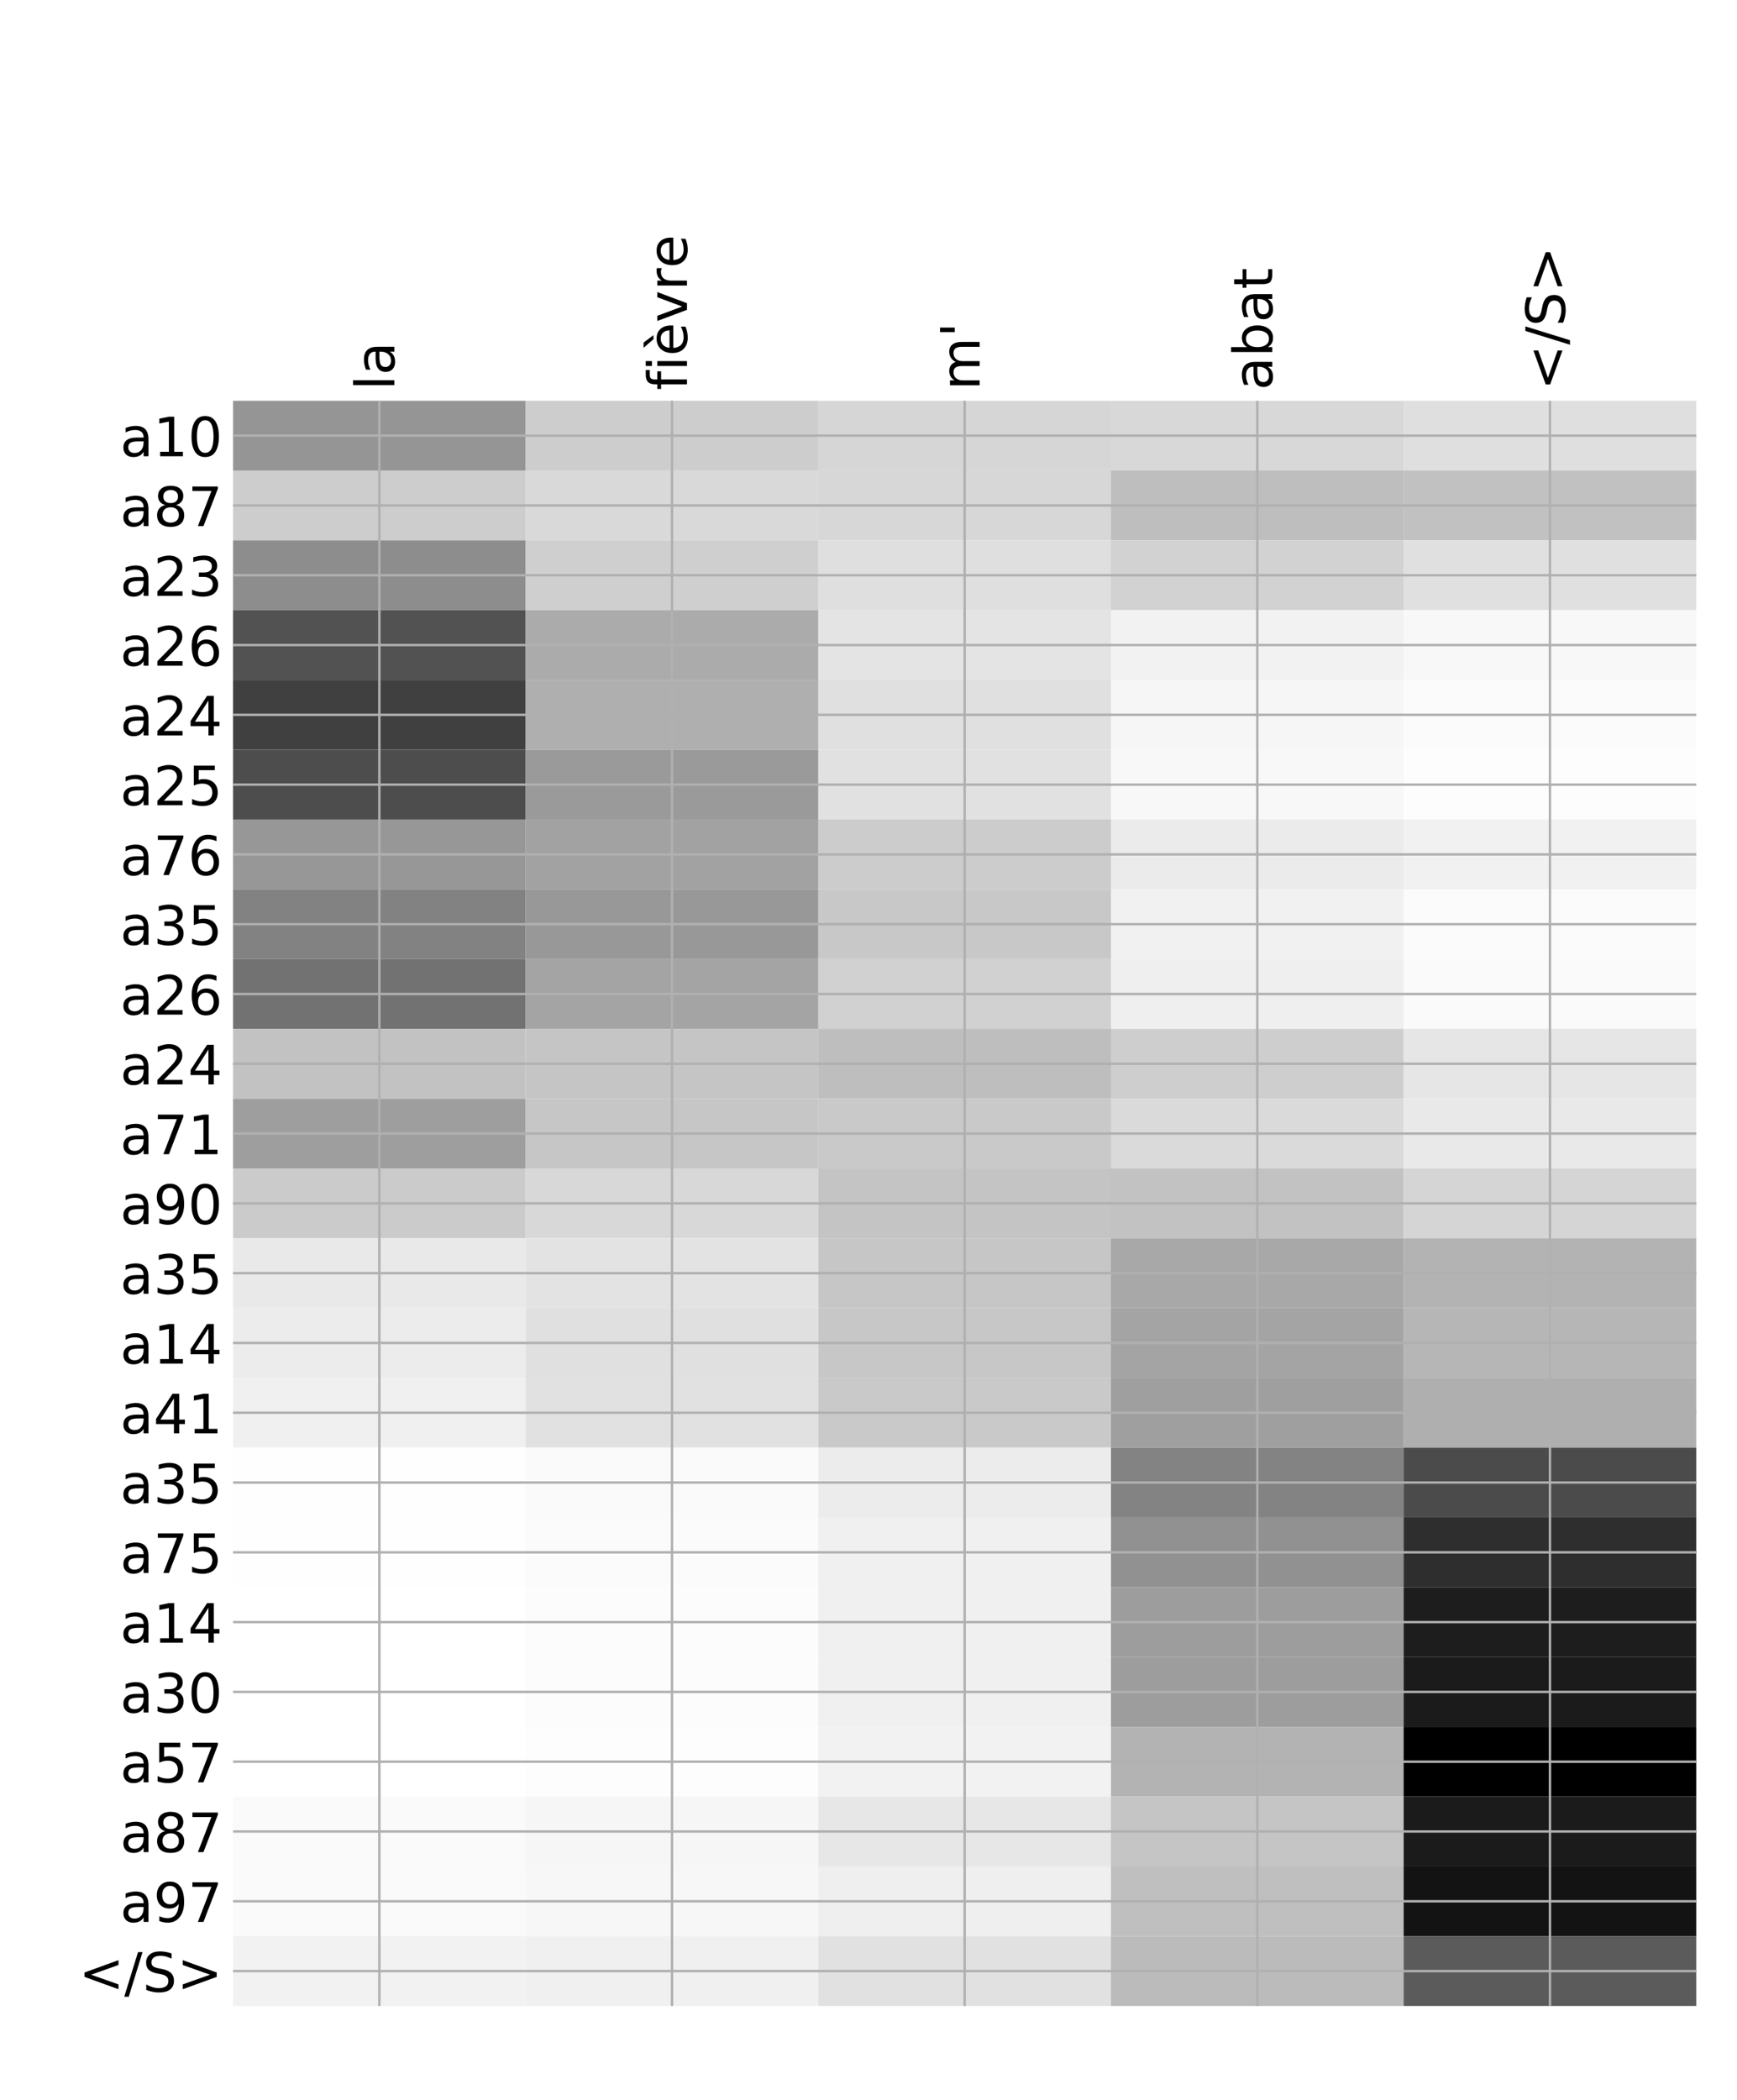 <?xml version="1.0" encoding="utf-8" standalone="no"?>
<!DOCTYPE svg PUBLIC "-//W3C//DTD SVG 1.1//EN"
  "http://www.w3.org/Graphics/SVG/1.1/DTD/svg11.dtd">
<!-- Created with matplotlib (http://matplotlib.org/) -->
<svg height="696pt" version="1.1" viewBox="0 0 576 696" width="576pt" xmlns="http://www.w3.org/2000/svg" xmlns:xlink="http://www.w3.org/1999/xlink">
 <defs>
  <style type="text/css">
*{stroke-linecap:butt;stroke-linejoin:round;}
  </style>
 </defs>
 <g id="figure_1">
  <g id="patch_1">
   <path d="M 0 696 
L 576 696 
L 576 0 
L 0 0 
z
" style="fill:#ffffff;"/>
  </g>
  <g id="axes_1">
   <g id="PolyCollection_1">
    <path clip-path="url(#p47babdfb8f)" d="M 77.275 132.836 
L 77.275 155.968 
L 174.32 155.968 
L 174.32 132.836 
L 77.275 132.836 
z
" style="fill:#959595;"/>
    <path clip-path="url(#p47babdfb8f)" d="M 174.32 132.836 
L 174.32 155.968 
L 271.365 155.968 
L 271.365 132.836 
L 174.32 132.836 
z
" style="fill:#cdcdcd;"/>
    <path clip-path="url(#p47babdfb8f)" d="M 271.365 132.836 
L 271.365 155.968 
L 368.41 155.968 
L 368.41 132.836 
L 271.365 132.836 
z
" style="fill:#d6d6d6;"/>
    <path clip-path="url(#p47babdfb8f)" d="M 368.41 132.836 
L 368.41 155.968 
L 465.455 155.968 
L 465.455 132.836 
L 368.41 132.836 
z
" style="fill:#d8d8d8;"/>
    <path clip-path="url(#p47babdfb8f)" d="M 465.455 132.836 
L 465.455 155.968 
L 562.5 155.968 
L 562.5 132.836 
L 465.455 132.836 
z
" style="fill:#dfdfdf;"/>
    <path clip-path="url(#p47babdfb8f)" d="M 77.275 155.968 
L 77.275 179.1 
L 174.32 179.1 
L 174.32 155.968 
L 77.275 155.968 
z
" style="fill:#cdcdcd;"/>
    <path clip-path="url(#p47babdfb8f)" d="M 174.32 155.968 
L 174.32 179.1 
L 271.365 179.1 
L 271.365 155.968 
L 174.32 155.968 
z
" style="fill:#d9d9d9;"/>
    <path clip-path="url(#p47babdfb8f)" d="M 271.365 155.968 
L 271.365 179.1 
L 368.41 179.1 
L 368.41 155.968 
L 271.365 155.968 
z
" style="fill:#d7d7d7;"/>
    <path clip-path="url(#p47babdfb8f)" d="M 368.41 155.968 
L 368.41 179.1 
L 465.455 179.1 
L 465.455 155.968 
L 368.41 155.968 
z
" style="fill:#bebebe;"/>
    <path clip-path="url(#p47babdfb8f)" d="M 465.455 155.968 
L 465.455 179.1 
L 562.5 179.1 
L 562.5 155.968 
L 465.455 155.968 
z
" style="fill:#c1c1c1;"/>
    <path clip-path="url(#p47babdfb8f)" d="M 77.275 179.1 
L 77.275 202.233 
L 174.32 202.233 
L 174.32 179.1 
L 77.275 179.1 
z
" style="fill:#8d8d8d;"/>
    <path clip-path="url(#p47babdfb8f)" d="M 174.32 179.1 
L 174.32 202.233 
L 271.365 202.233 
L 271.365 179.1 
L 174.32 179.1 
z
" style="fill:#cfcfcf;"/>
    <path clip-path="url(#p47babdfb8f)" d="M 271.365 179.1 
L 271.365 202.233 
L 368.41 202.233 
L 368.41 179.1 
L 271.365 179.1 
z
" style="fill:#dfdfdf;"/>
    <path clip-path="url(#p47babdfb8f)" d="M 368.41 179.1 
L 368.41 202.233 
L 465.455 202.233 
L 465.455 179.1 
L 368.41 179.1 
z
" style="fill:#d2d2d2;"/>
    <path clip-path="url(#p47babdfb8f)" d="M 465.455 179.1 
L 465.455 202.233 
L 562.5 202.233 
L 562.5 179.1 
L 465.455 179.1 
z
" style="fill:#e0e0e0;"/>
    <path clip-path="url(#p47babdfb8f)" d="M 77.275 202.233 
L 77.275 225.365 
L 174.32 225.365 
L 174.32 202.233 
L 77.275 202.233 
z
" style="fill:#525252;"/>
    <path clip-path="url(#p47babdfb8f)" d="M 174.32 202.233 
L 174.32 225.365 
L 271.365 225.365 
L 271.365 202.233 
L 174.32 202.233 
z
" style="fill:#ababab;"/>
    <path clip-path="url(#p47babdfb8f)" d="M 271.365 202.233 
L 271.365 225.365 
L 368.41 225.365 
L 368.41 202.233 
L 271.365 202.233 
z
" style="fill:#e4e4e4;"/>
    <path clip-path="url(#p47babdfb8f)" d="M 368.41 202.233 
L 368.41 225.365 
L 465.455 225.365 
L 465.455 202.233 
L 368.41 202.233 
z
" style="fill:#f2f2f2;"/>
    <path clip-path="url(#p47babdfb8f)" d="M 465.455 202.233 
L 465.455 225.365 
L 562.5 225.365 
L 562.5 202.233 
L 465.455 202.233 
z
" style="fill:#f8f8f8;"/>
    <path clip-path="url(#p47babdfb8f)" d="M 77.275 225.365 
L 77.275 248.497 
L 174.32 248.497 
L 174.32 225.365 
L 77.275 225.365 
z
" style="fill:#404040;"/>
    <path clip-path="url(#p47babdfb8f)" d="M 174.32 225.365 
L 174.32 248.497 
L 271.365 248.497 
L 271.365 225.365 
L 174.32 225.365 
z
" style="fill:#afafaf;"/>
    <path clip-path="url(#p47babdfb8f)" d="M 271.365 225.365 
L 271.365 248.497 
L 368.41 248.497 
L 368.41 225.365 
L 271.365 225.365 
z
" style="fill:#e0e0e0;"/>
    <path clip-path="url(#p47babdfb8f)" d="M 368.41 225.365 
L 368.41 248.497 
L 465.455 248.497 
L 465.455 225.365 
L 368.41 225.365 
z
" style="fill:#f6f6f6;"/>
    <path clip-path="url(#p47babdfb8f)" d="M 465.455 225.365 
L 465.455 248.497 
L 562.5 248.497 
L 562.5 225.365 
L 465.455 225.365 
z
" style="fill:#fbfbfb;"/>
    <path clip-path="url(#p47babdfb8f)" d="M 77.275 248.497 
L 77.275 271.629 
L 174.32 271.629 
L 174.32 248.497 
L 77.275 248.497 
z
" style="fill:#4d4d4d;"/>
    <path clip-path="url(#p47babdfb8f)" d="M 174.32 248.497 
L 174.32 271.629 
L 271.365 271.629 
L 271.365 248.497 
L 174.32 248.497 
z
" style="fill:#9a9a9a;"/>
    <path clip-path="url(#p47babdfb8f)" d="M 271.365 248.497 
L 271.365 271.629 
L 368.41 271.629 
L 368.41 248.497 
L 271.365 248.497 
z
" style="fill:#e1e1e1;"/>
    <path clip-path="url(#p47babdfb8f)" d="M 368.41 248.497 
L 368.41 271.629 
L 465.455 271.629 
L 465.455 248.497 
L 368.41 248.497 
z
" style="fill:#f8f8f8;"/>
    <path clip-path="url(#p47babdfb8f)" d="M 465.455 248.497 
L 465.455 271.629 
L 562.5 271.629 
L 562.5 248.497 
L 465.455 248.497 
z
" style="fill:#fdfdfd;"/>
    <path clip-path="url(#p47babdfb8f)" d="M 77.275 271.629 
L 77.275 294.761 
L 174.32 294.761 
L 174.32 271.629 
L 77.275 271.629 
z
" style="fill:#979797;"/>
    <path clip-path="url(#p47babdfb8f)" d="M 174.32 271.629 
L 174.32 294.761 
L 271.365 294.761 
L 271.365 271.629 
L 174.32 271.629 
z
" style="fill:#a2a2a2;"/>
    <path clip-path="url(#p47babdfb8f)" d="M 271.365 271.629 
L 271.365 294.761 
L 368.41 294.761 
L 368.41 271.629 
L 271.365 271.629 
z
" style="fill:#cccccc;"/>
    <path clip-path="url(#p47babdfb8f)" d="M 368.41 271.629 
L 368.41 294.761 
L 465.455 294.761 
L 465.455 271.629 
L 368.41 271.629 
z
" style="fill:#ebebeb;"/>
    <path clip-path="url(#p47babdfb8f)" d="M 465.455 271.629 
L 465.455 294.761 
L 562.5 294.761 
L 562.5 271.629 
L 465.455 271.629 
z
" style="fill:#f1f1f1;"/>
    <path clip-path="url(#p47babdfb8f)" d="M 77.275 294.761 
L 77.275 317.893 
L 174.32 317.893 
L 174.32 294.761 
L 77.275 294.761 
z
" style="fill:#828282;"/>
    <path clip-path="url(#p47babdfb8f)" d="M 174.32 294.761 
L 174.32 317.893 
L 271.365 317.893 
L 271.365 294.761 
L 174.32 294.761 
z
" style="fill:#989898;"/>
    <path clip-path="url(#p47babdfb8f)" d="M 271.365 294.761 
L 271.365 317.893 
L 368.41 317.893 
L 368.41 294.761 
L 271.365 294.761 
z
" style="fill:#c8c8c8;"/>
    <path clip-path="url(#p47babdfb8f)" d="M 368.41 294.761 
L 368.41 317.893 
L 465.455 317.893 
L 465.455 294.761 
L 368.41 294.761 
z
" style="fill:#f1f1f1;"/>
    <path clip-path="url(#p47babdfb8f)" d="M 465.455 294.761 
L 465.455 317.893 
L 562.5 317.893 
L 562.5 294.761 
L 465.455 294.761 
z
" style="fill:#fbfbfb;"/>
    <path clip-path="url(#p47babdfb8f)" d="M 77.275 317.893 
L 77.275 341.025 
L 174.32 341.025 
L 174.32 317.893 
L 77.275 317.893 
z
" style="fill:#727272;"/>
    <path clip-path="url(#p47babdfb8f)" d="M 174.32 317.893 
L 174.32 341.025 
L 271.365 341.025 
L 271.365 317.893 
L 174.32 317.893 
z
" style="fill:#a4a4a4;"/>
    <path clip-path="url(#p47babdfb8f)" d="M 271.365 317.893 
L 271.365 341.025 
L 368.41 341.025 
L 368.41 317.893 
L 271.365 317.893 
z
" style="fill:#d1d1d1;"/>
    <path clip-path="url(#p47babdfb8f)" d="M 368.41 317.893 
L 368.41 341.025 
L 465.455 341.025 
L 465.455 317.893 
L 368.41 317.893 
z
" style="fill:#efefef;"/>
    <path clip-path="url(#p47babdfb8f)" d="M 465.455 317.893 
L 465.455 341.025 
L 562.5 341.025 
L 562.5 317.893 
L 465.455 317.893 
z
" style="fill:#fafafa;"/>
    <path clip-path="url(#p47babdfb8f)" d="M 77.275 341.025 
L 77.275 364.158 
L 174.32 364.158 
L 174.32 341.025 
L 77.275 341.025 
z
" style="fill:#c2c2c2;"/>
    <path clip-path="url(#p47babdfb8f)" d="M 174.32 341.025 
L 174.32 364.158 
L 271.365 364.158 
L 271.365 341.025 
L 174.32 341.025 
z
" style="fill:#c5c5c5;"/>
    <path clip-path="url(#p47babdfb8f)" d="M 271.365 341.025 
L 271.365 364.158 
L 368.41 364.158 
L 368.41 341.025 
L 271.365 341.025 
z
" style="fill:#bebebe;"/>
    <path clip-path="url(#p47babdfb8f)" d="M 368.41 341.025 
L 368.41 364.158 
L 465.455 364.158 
L 465.455 341.025 
L 368.41 341.025 
z
" style="fill:#cecece;"/>
    <path clip-path="url(#p47babdfb8f)" d="M 465.455 341.025 
L 465.455 364.158 
L 562.5 364.158 
L 562.5 341.025 
L 465.455 341.025 
z
" style="fill:#e6e6e6;"/>
    <path clip-path="url(#p47babdfb8f)" d="M 77.275 364.158 
L 77.275 387.29 
L 174.32 387.29 
L 174.32 364.158 
L 77.275 364.158 
z
" style="fill:#9e9e9e;"/>
    <path clip-path="url(#p47babdfb8f)" d="M 174.32 364.158 
L 174.32 387.29 
L 271.365 387.29 
L 271.365 364.158 
L 174.32 364.158 
z
" style="fill:#c6c6c6;"/>
    <path clip-path="url(#p47babdfb8f)" d="M 271.365 364.158 
L 271.365 387.29 
L 368.41 387.29 
L 368.41 364.158 
L 271.365 364.158 
z
" style="fill:#c9c9c9;"/>
    <path clip-path="url(#p47babdfb8f)" d="M 368.41 364.158 
L 368.41 387.29 
L 465.455 387.29 
L 465.455 364.158 
L 368.41 364.158 
z
" style="fill:#dadada;"/>
    <path clip-path="url(#p47babdfb8f)" d="M 465.455 364.158 
L 465.455 387.29 
L 562.5 387.29 
L 562.5 364.158 
L 465.455 364.158 
z
" style="fill:#e9e9e9;"/>
    <path clip-path="url(#p47babdfb8f)" d="M 77.275 387.29 
L 77.275 410.422 
L 174.32 410.422 
L 174.32 387.29 
L 77.275 387.29 
z
" style="fill:#cbcbcb;"/>
    <path clip-path="url(#p47babdfb8f)" d="M 174.32 387.29 
L 174.32 410.422 
L 271.365 410.422 
L 271.365 387.29 
L 174.32 387.29 
z
" style="fill:#d8d8d8;"/>
    <path clip-path="url(#p47babdfb8f)" d="M 271.365 387.29 
L 271.365 410.422 
L 368.41 410.422 
L 368.41 387.29 
L 271.365 387.29 
z
" style="fill:#c4c4c4;"/>
    <path clip-path="url(#p47babdfb8f)" d="M 368.41 387.29 
L 368.41 410.422 
L 465.455 410.422 
L 465.455 387.29 
L 368.41 387.29 
z
" style="fill:#c2c2c2;"/>
    <path clip-path="url(#p47babdfb8f)" d="M 465.455 387.29 
L 465.455 410.422 
L 562.5 410.422 
L 562.5 387.29 
L 465.455 387.29 
z
" style="fill:#d5d5d5;"/>
    <path clip-path="url(#p47babdfb8f)" d="M 77.275 410.422 
L 77.275 433.554 
L 174.32 433.554 
L 174.32 410.422 
L 77.275 410.422 
z
" style="fill:#e9e9e9;"/>
    <path clip-path="url(#p47babdfb8f)" d="M 174.32 410.422 
L 174.32 433.554 
L 271.365 433.554 
L 271.365 410.422 
L 174.32 410.422 
z
" style="fill:#e3e3e3;"/>
    <path clip-path="url(#p47babdfb8f)" d="M 271.365 410.422 
L 271.365 433.554 
L 368.41 433.554 
L 368.41 410.422 
L 271.365 410.422 
z
" style="fill:#c6c6c6;"/>
    <path clip-path="url(#p47babdfb8f)" d="M 368.41 410.422 
L 368.41 433.554 
L 465.455 433.554 
L 465.455 410.422 
L 368.41 410.422 
z
" style="fill:#a8a8a8;"/>
    <path clip-path="url(#p47babdfb8f)" d="M 465.455 410.422 
L 465.455 433.554 
L 562.5 433.554 
L 562.5 410.422 
L 465.455 410.422 
z
" style="fill:#b3b3b3;"/>
    <path clip-path="url(#p47babdfb8f)" d="M 77.275 433.554 
L 77.275 456.686 
L 174.32 456.686 
L 174.32 433.554 
L 77.275 433.554 
z
" style="fill:#ececec;"/>
    <path clip-path="url(#p47babdfb8f)" d="M 174.32 433.554 
L 174.32 456.686 
L 271.365 456.686 
L 271.365 433.554 
L 174.32 433.554 
z
" style="fill:#e0e0e0;"/>
    <path clip-path="url(#p47babdfb8f)" d="M 271.365 433.554 
L 271.365 456.686 
L 368.41 456.686 
L 368.41 433.554 
L 271.365 433.554 
z
" style="fill:#c7c7c7;"/>
    <path clip-path="url(#p47babdfb8f)" d="M 368.41 433.554 
L 368.41 456.686 
L 465.455 456.686 
L 465.455 433.554 
L 368.41 433.554 
z
" style="fill:#a4a4a4;"/>
    <path clip-path="url(#p47babdfb8f)" d="M 465.455 433.554 
L 465.455 456.686 
L 562.5 456.686 
L 562.5 433.554 
L 465.455 433.554 
z
" style="fill:#b6b6b6;"/>
    <path clip-path="url(#p47babdfb8f)" d="M 77.275 456.686 
L 77.275 479.818 
L 174.32 479.818 
L 174.32 456.686 
L 77.275 456.686 
z
" style="fill:#f0f0f0;"/>
    <path clip-path="url(#p47babdfb8f)" d="M 174.32 456.686 
L 174.32 479.818 
L 271.365 479.818 
L 271.365 456.686 
L 174.32 456.686 
z
" style="fill:#e1e1e1;"/>
    <path clip-path="url(#p47babdfb8f)" d="M 271.365 456.686 
L 271.365 479.818 
L 368.41 479.818 
L 368.41 456.686 
L 271.365 456.686 
z
" style="fill:#c9c9c9;"/>
    <path clip-path="url(#p47babdfb8f)" d="M 368.41 456.686 
L 368.41 479.818 
L 465.455 479.818 
L 465.455 456.686 
L 368.41 456.686 
z
" style="fill:#9f9f9f;"/>
    <path clip-path="url(#p47babdfb8f)" d="M 465.455 456.686 
L 465.455 479.818 
L 562.5 479.818 
L 562.5 456.686 
L 465.455 456.686 
z
" style="fill:#afafaf;"/>
    <path clip-path="url(#p47babdfb8f)" d="M 77.275 479.818 
L 77.275 502.95 
L 174.32 502.95 
L 174.32 479.818 
L 77.275 479.818 
z
" style="fill:#fefefe;"/>
    <path clip-path="url(#p47babdfb8f)" d="M 174.32 479.818 
L 174.32 502.95 
L 271.365 502.95 
L 271.365 479.818 
L 174.32 479.818 
z
" style="fill:#fafafa;"/>
    <path clip-path="url(#p47babdfb8f)" d="M 271.365 479.818 
L 271.365 502.95 
L 368.41 502.95 
L 368.41 479.818 
L 271.365 479.818 
z
" style="fill:#ececec;"/>
    <path clip-path="url(#p47babdfb8f)" d="M 368.41 479.818 
L 368.41 502.95 
L 465.455 502.95 
L 465.455 479.818 
L 368.41 479.818 
z
" style="fill:#838383;"/>
    <path clip-path="url(#p47babdfb8f)" d="M 465.455 479.818 
L 465.455 502.95 
L 562.5 502.95 
L 562.5 479.818 
L 465.455 479.818 
z
" style="fill:#4b4b4b;"/>
    <path clip-path="url(#p47babdfb8f)" d="M 77.275 502.95 
L 77.275 526.083 
L 174.32 526.083 
L 174.32 502.95 
L 77.275 502.95 
z
" style="fill:#fefefe;"/>
    <path clip-path="url(#p47babdfb8f)" d="M 174.32 502.95 
L 174.32 526.083 
L 271.365 526.083 
L 271.365 502.95 
L 174.32 502.95 
z
" style="fill:#fbfbfb;"/>
    <path clip-path="url(#p47babdfb8f)" d="M 271.365 502.95 
L 271.365 526.083 
L 368.41 526.083 
L 368.41 502.95 
L 271.365 502.95 
z
" style="fill:#f0f0f0;"/>
    <path clip-path="url(#p47babdfb8f)" d="M 368.41 502.95 
L 368.41 526.083 
L 465.455 526.083 
L 465.455 502.95 
L 368.41 502.95 
z
" style="fill:#919191;"/>
    <path clip-path="url(#p47babdfb8f)" d="M 465.455 502.95 
L 465.455 526.083 
L 562.5 526.083 
L 562.5 502.95 
L 465.455 502.95 
z
" style="fill:#2e2e2e;"/>
    <path clip-path="url(#p47babdfb8f)" d="M 77.275 526.083 
L 77.275 549.215 
L 174.32 549.215 
L 174.32 526.083 
L 77.275 526.083 
z
" style="fill:#ffffff;"/>
    <path clip-path="url(#p47babdfb8f)" d="M 174.32 526.083 
L 174.32 549.215 
L 271.365 549.215 
L 271.365 526.083 
L 174.32 526.083 
z
" style="fill:#fcfcfc;"/>
    <path clip-path="url(#p47babdfb8f)" d="M 271.365 526.083 
L 271.365 549.215 
L 368.41 549.215 
L 368.41 526.083 
L 271.365 526.083 
z
" style="fill:#f0f0f0;"/>
    <path clip-path="url(#p47babdfb8f)" d="M 368.41 526.083 
L 368.41 549.215 
L 465.455 549.215 
L 465.455 526.083 
L 368.41 526.083 
z
" style="fill:#9d9d9d;"/>
    <path clip-path="url(#p47babdfb8f)" d="M 465.455 526.083 
L 465.455 549.215 
L 562.5 549.215 
L 562.5 526.083 
L 465.455 526.083 
z
" style="fill:#1d1d1d;"/>
    <path clip-path="url(#p47babdfb8f)" d="M 77.275 549.215 
L 77.275 572.347 
L 174.32 572.347 
L 174.32 549.215 
L 77.275 549.215 
z
" style="fill:#ffffff;"/>
    <path clip-path="url(#p47babdfb8f)" d="M 174.32 549.215 
L 174.32 572.347 
L 271.365 572.347 
L 271.365 549.215 
L 174.32 549.215 
z
" style="fill:#fcfcfc;"/>
    <path clip-path="url(#p47babdfb8f)" d="M 271.365 549.215 
L 271.365 572.347 
L 368.41 572.347 
L 368.41 549.215 
L 271.365 549.215 
z
" style="fill:#f0f0f0;"/>
    <path clip-path="url(#p47babdfb8f)" d="M 368.41 549.215 
L 368.41 572.347 
L 465.455 572.347 
L 465.455 549.215 
L 368.41 549.215 
z
" style="fill:#9d9d9d;"/>
    <path clip-path="url(#p47babdfb8f)" d="M 465.455 549.215 
L 465.455 572.347 
L 562.5 572.347 
L 562.5 549.215 
L 465.455 549.215 
z
" style="fill:#1b1b1b;"/>
    <path clip-path="url(#p47babdfb8f)" d="M 77.275 572.347 
L 77.275 595.479 
L 174.32 595.479 
L 174.32 572.347 
L 77.275 572.347 
z
" style="fill:#ffffff;"/>
    <path clip-path="url(#p47babdfb8f)" d="M 174.32 572.347 
L 174.32 595.479 
L 271.365 595.479 
L 271.365 572.347 
L 174.32 572.347 
z
" style="fill:#fdfdfd;"/>
    <path clip-path="url(#p47babdfb8f)" d="M 271.365 572.347 
L 271.365 595.479 
L 368.41 595.479 
L 368.41 572.347 
L 271.365 572.347 
z
" style="fill:#f2f2f2;"/>
    <path clip-path="url(#p47babdfb8f)" d="M 368.41 572.347 
L 368.41 595.479 
L 465.455 595.479 
L 465.455 572.347 
L 368.41 572.347 
z
" style="fill:#b3b3b3;"/>
    <path clip-path="url(#p47babdfb8f)" d="M 465.455 572.347 
L 465.455 595.479 
L 562.5 595.479 
L 562.5 572.347 
L 465.455 572.347 
z
"/>
    <path clip-path="url(#p47babdfb8f)" d="M 77.275 595.479 
L 77.275 618.611 
L 174.32 618.611 
L 174.32 595.479 
L 77.275 595.479 
z
" style="fill:#fafafa;"/>
    <path clip-path="url(#p47babdfb8f)" d="M 174.32 595.479 
L 174.32 618.611 
L 271.365 618.611 
L 271.365 595.479 
L 174.32 595.479 
z
" style="fill:#f6f6f6;"/>
    <path clip-path="url(#p47babdfb8f)" d="M 271.365 595.479 
L 271.365 618.611 
L 368.41 618.611 
L 368.41 595.479 
L 271.365 595.479 
z
" style="fill:#e7e7e7;"/>
    <path clip-path="url(#p47babdfb8f)" d="M 368.41 595.479 
L 368.41 618.611 
L 465.455 618.611 
L 465.455 595.479 
L 368.41 595.479 
z
" style="fill:#c5c5c5;"/>
    <path clip-path="url(#p47babdfb8f)" d="M 465.455 595.479 
L 465.455 618.611 
L 562.5 618.611 
L 562.5 595.479 
L 465.455 595.479 
z
" style="fill:#1b1b1b;"/>
    <path clip-path="url(#p47babdfb8f)" d="M 77.275 618.611 
L 77.275 641.743 
L 174.32 641.743 
L 174.32 618.611 
L 77.275 618.611 
z
" style="fill:#fafafa;"/>
    <path clip-path="url(#p47babdfb8f)" d="M 174.32 618.611 
L 174.32 641.743 
L 271.365 641.743 
L 271.365 618.611 
L 174.32 618.611 
z
" style="fill:#f7f7f7;"/>
    <path clip-path="url(#p47babdfb8f)" d="M 271.365 618.611 
L 271.365 641.743 
L 368.41 641.743 
L 368.41 618.611 
L 271.365 618.611 
z
" style="fill:#efefef;"/>
    <path clip-path="url(#p47babdfb8f)" d="M 368.41 618.611 
L 368.41 641.743 
L 465.455 641.743 
L 465.455 618.611 
L 368.41 618.611 
z
" style="fill:#bfbfbf;"/>
    <path clip-path="url(#p47babdfb8f)" d="M 465.455 618.611 
L 465.455 641.743 
L 562.5 641.743 
L 562.5 618.611 
L 465.455 618.611 
z
" style="fill:#131313;"/>
    <path clip-path="url(#p47babdfb8f)" d="M 77.275 641.743 
L 77.275 664.875 
L 174.32 664.875 
L 174.32 641.743 
L 77.275 641.743 
z
" style="fill:#f2f2f2;"/>
    <path clip-path="url(#p47babdfb8f)" d="M 174.32 641.743 
L 174.32 664.875 
L 271.365 664.875 
L 271.365 641.743 
L 174.32 641.743 
z
" style="fill:#f0f0f0;"/>
    <path clip-path="url(#p47babdfb8f)" d="M 271.365 641.743 
L 271.365 664.875 
L 368.41 664.875 
L 368.41 641.743 
L 271.365 641.743 
z
" style="fill:#e1e1e1;"/>
    <path clip-path="url(#p47babdfb8f)" d="M 368.41 641.743 
L 368.41 664.875 
L 465.455 664.875 
L 465.455 641.743 
L 368.41 641.743 
z
" style="fill:#bbbbbb;"/>
    <path clip-path="url(#p47babdfb8f)" d="M 465.455 641.743 
L 465.455 664.875 
L 562.5 664.875 
L 562.5 641.743 
L 465.455 641.743 
z
" style="fill:#5b5b5b;"/>
   </g>
   <g id="matplotlib.axis_1">
    <g id="xtick_1">
     <g id="line2d_1">
      <path clip-path="url(#p47babdfb8f)" d="M 125.797 664.875 
L 125.797 132.836 
" style="fill:none;stroke:#b0b0b0;stroke-linecap:square;stroke-width:0.8;"/>
     </g>
     <g id="line2d_2"/>
     <g id="text_1">
      <!-- la -->
      <defs>
       <path d="M 9.422 75.984 
L 18.406 75.984 
L 18.406 0 
L 9.422 0 
z
" id="DejaVuSans-6c"/>
       <path d="M 34.281 27.484 
Q 23.391 27.484 19.188 25 
Q 14.984 22.516 14.984 16.5 
Q 14.984 11.719 18.141 8.906 
Q 21.297 6.109 26.703 6.109 
Q 34.188 6.109 38.703 11.406 
Q 43.219 16.703 43.219 25.484 
L 43.219 27.484 
z
M 52.203 31.203 
L 52.203 0 
L 43.219 0 
L 43.219 8.297 
Q 40.141 3.328 35.547 0.953 
Q 30.953 -1.422 24.312 -1.422 
Q 15.922 -1.422 10.953 3.297 
Q 6 8.016 6 15.922 
Q 6 25.141 12.172 29.828 
Q 18.359 34.516 30.609 34.516 
L 43.219 34.516 
L 43.219 35.406 
Q 43.219 41.609 39.141 45 
Q 35.062 48.391 27.688 48.391 
Q 23 48.391 18.547 47.266 
Q 14.109 46.141 10.016 43.891 
L 10.016 52.203 
Q 14.938 54.109 19.578 55.047 
Q 24.219 56 28.609 56 
Q 40.484 56 46.344 49.844 
Q 52.203 43.703 52.203 31.203 
z
" id="DejaVuSans-61"/>
      </defs>
      <g transform="translate(130.764 129.336)rotate(-90)scale(0.18 -0.18)">
       <use xlink:href="#DejaVuSans-6c"/>
       <use x="27.783" xlink:href="#DejaVuSans-61"/>
      </g>
     </g>
    </g>
    <g id="xtick_2">
     <g id="line2d_3">
      <path clip-path="url(#p47babdfb8f)" d="M 222.843 664.875 
L 222.843 132.836 
" style="fill:none;stroke:#b0b0b0;stroke-linecap:square;stroke-width:0.8;"/>
     </g>
     <g id="line2d_4"/>
     <g id="text_2">
      <!-- fièvre -->
      <defs>
       <path d="M 37.109 75.984 
L 37.109 68.5 
L 28.516 68.5 
Q 23.688 68.5 21.797 66.547 
Q 19.922 64.594 19.922 59.516 
L 19.922 54.688 
L 34.719 54.688 
L 34.719 47.703 
L 19.922 47.703 
L 19.922 0 
L 10.891 0 
L 10.891 47.703 
L 2.297 47.703 
L 2.297 54.688 
L 10.891 54.688 
L 10.891 58.5 
Q 10.891 67.625 15.141 71.797 
Q 19.391 75.984 28.609 75.984 
z
" id="DejaVuSans-66"/>
       <path d="M 9.422 54.688 
L 18.406 54.688 
L 18.406 0 
L 9.422 0 
z
M 9.422 75.984 
L 18.406 75.984 
L 18.406 64.594 
L 9.422 64.594 
z
" id="DejaVuSans-69"/>
       <path d="M 56.203 29.594 
L 56.203 25.203 
L 14.891 25.203 
Q 15.484 15.922 20.484 11.062 
Q 25.484 6.203 34.422 6.203 
Q 39.594 6.203 44.453 7.469 
Q 49.312 8.734 54.109 11.281 
L 54.109 2.781 
Q 49.266 0.734 44.188 -0.344 
Q 39.109 -1.422 33.891 -1.422 
Q 20.797 -1.422 13.156 6.188 
Q 5.516 13.812 5.516 26.812 
Q 5.516 40.234 12.766 48.109 
Q 20.016 56 32.328 56 
Q 43.359 56 49.781 48.891 
Q 56.203 41.797 56.203 29.594 
z
M 47.219 32.234 
Q 47.125 39.594 43.094 43.984 
Q 39.062 48.391 32.422 48.391 
Q 24.906 48.391 20.391 44.141 
Q 15.875 39.891 15.188 32.172 
z
M 24.672 79.984 
L 38.438 61.719 
L 30.969 61.719 
L 15.047 79.984 
z
" id="DejaVuSans-e8"/>
       <path d="M 2.984 54.688 
L 12.5 54.688 
L 29.594 8.797 
L 46.688 54.688 
L 56.203 54.688 
L 35.688 0 
L 23.484 0 
z
" id="DejaVuSans-76"/>
       <path d="M 41.109 46.297 
Q 39.594 47.172 37.812 47.578 
Q 36.031 48 33.891 48 
Q 26.266 48 22.188 43.047 
Q 18.109 38.094 18.109 28.812 
L 18.109 0 
L 9.078 0 
L 9.078 54.688 
L 18.109 54.688 
L 18.109 46.188 
Q 20.953 51.172 25.484 53.578 
Q 30.031 56 36.531 56 
Q 37.453 56 38.578 55.875 
Q 39.703 55.766 41.062 55.516 
z
" id="DejaVuSans-72"/>
       <path d="M 56.203 29.594 
L 56.203 25.203 
L 14.891 25.203 
Q 15.484 15.922 20.484 11.062 
Q 25.484 6.203 34.422 6.203 
Q 39.594 6.203 44.453 7.469 
Q 49.312 8.734 54.109 11.281 
L 54.109 2.781 
Q 49.266 0.734 44.188 -0.344 
Q 39.109 -1.422 33.891 -1.422 
Q 20.797 -1.422 13.156 6.188 
Q 5.516 13.812 5.516 26.812 
Q 5.516 40.234 12.766 48.109 
Q 20.016 56 32.328 56 
Q 43.359 56 49.781 48.891 
Q 56.203 41.797 56.203 29.594 
z
M 47.219 32.234 
Q 47.125 39.594 43.094 43.984 
Q 39.062 48.391 32.422 48.391 
Q 24.906 48.391 20.391 44.141 
Q 15.875 39.891 15.188 32.172 
z
" id="DejaVuSans-65"/>
      </defs>
      <g transform="translate(227.809 129.336)rotate(-90)scale(0.18 -0.18)">
       <use xlink:href="#DejaVuSans-66"/>
       <use x="35.205" xlink:href="#DejaVuSans-69"/>
       <use x="62.988" xlink:href="#DejaVuSans-e8"/>
       <use x="124.512" xlink:href="#DejaVuSans-76"/>
       <use x="183.691" xlink:href="#DejaVuSans-72"/>
       <use x="224.773" xlink:href="#DejaVuSans-65"/>
      </g>
     </g>
    </g>
    <g id="xtick_3">
     <g id="line2d_5">
      <path clip-path="url(#p47babdfb8f)" d="M 319.887 664.875 
L 319.887 132.836 
" style="fill:none;stroke:#b0b0b0;stroke-linecap:square;stroke-width:0.8;"/>
     </g>
     <g id="line2d_6"/>
     <g id="text_3">
      <!-- m' -->
      <defs>
       <path d="M 52 44.188 
Q 55.375 50.25 60.062 53.125 
Q 64.75 56 71.094 56 
Q 79.641 56 84.281 50.016 
Q 88.922 44.047 88.922 33.016 
L 88.922 0 
L 79.891 0 
L 79.891 32.719 
Q 79.891 40.578 77.094 44.375 
Q 74.312 48.188 68.609 48.188 
Q 61.625 48.188 57.562 43.547 
Q 53.516 38.922 53.516 30.906 
L 53.516 0 
L 44.484 0 
L 44.484 32.719 
Q 44.484 40.625 41.703 44.406 
Q 38.922 48.188 33.109 48.188 
Q 26.219 48.188 22.156 43.531 
Q 18.109 38.875 18.109 30.906 
L 18.109 0 
L 9.078 0 
L 9.078 54.688 
L 18.109 54.688 
L 18.109 46.188 
Q 21.188 51.219 25.484 53.609 
Q 29.781 56 35.688 56 
Q 41.656 56 45.828 52.969 
Q 50 49.953 52 44.188 
z
" id="DejaVuSans-6d"/>
       <path d="M 17.922 72.906 
L 17.922 45.797 
L 9.625 45.797 
L 9.625 72.906 
z
" id="DejaVuSans-27"/>
      </defs>
      <g transform="translate(324.854 129.336)rotate(-90)scale(0.18 -0.18)">
       <use xlink:href="#DejaVuSans-6d"/>
       <use x="97.412" xlink:href="#DejaVuSans-27"/>
      </g>
     </g>
    </g>
    <g id="xtick_4">
     <g id="line2d_7">
      <path clip-path="url(#p47babdfb8f)" d="M 416.933 664.875 
L 416.933 132.836 
" style="fill:none;stroke:#b0b0b0;stroke-linecap:square;stroke-width:0.8;"/>
     </g>
     <g id="line2d_8"/>
     <g id="text_4">
      <!-- abat -->
      <defs>
       <path d="M 48.688 27.297 
Q 48.688 37.203 44.609 42.844 
Q 40.531 48.484 33.406 48.484 
Q 26.266 48.484 22.188 42.844 
Q 18.109 37.203 18.109 27.297 
Q 18.109 17.391 22.188 11.75 
Q 26.266 6.109 33.406 6.109 
Q 40.531 6.109 44.609 11.75 
Q 48.688 17.391 48.688 27.297 
z
M 18.109 46.391 
Q 20.953 51.266 25.266 53.625 
Q 29.594 56 35.594 56 
Q 45.562 56 51.781 48.094 
Q 58.016 40.188 58.016 27.297 
Q 58.016 14.406 51.781 6.484 
Q 45.562 -1.422 35.594 -1.422 
Q 29.594 -1.422 25.266 0.953 
Q 20.953 3.328 18.109 8.203 
L 18.109 0 
L 9.078 0 
L 9.078 75.984 
L 18.109 75.984 
z
" id="DejaVuSans-62"/>
       <path d="M 18.312 70.219 
L 18.312 54.688 
L 36.812 54.688 
L 36.812 47.703 
L 18.312 47.703 
L 18.312 18.016 
Q 18.312 11.328 20.141 9.422 
Q 21.969 7.516 27.594 7.516 
L 36.812 7.516 
L 36.812 0 
L 27.594 0 
Q 17.188 0 13.234 3.875 
Q 9.281 7.766 9.281 18.016 
L 9.281 47.703 
L 2.688 47.703 
L 2.688 54.688 
L 9.281 54.688 
L 9.281 70.219 
z
" id="DejaVuSans-74"/>
      </defs>
      <g transform="translate(421.899 129.336)rotate(-90)scale(0.18 -0.18)">
       <use xlink:href="#DejaVuSans-61"/>
       <use x="61.279" xlink:href="#DejaVuSans-62"/>
       <use x="124.756" xlink:href="#DejaVuSans-61"/>
       <use x="186.035" xlink:href="#DejaVuSans-74"/>
      </g>
     </g>
    </g>
    <g id="xtick_5">
     <g id="line2d_9">
      <path clip-path="url(#p47babdfb8f)" d="M 513.977 664.875 
L 513.977 132.836 
" style="fill:none;stroke:#b0b0b0;stroke-linecap:square;stroke-width:0.8;"/>
     </g>
     <g id="line2d_10"/>
     <g id="text_5">
      <!-- &lt;/S&gt; -->
      <defs>
       <path d="M 73.188 49.219 
L 22.797 31.297 
L 73.188 13.484 
L 73.188 4.594 
L 10.594 27.297 
L 10.594 35.406 
L 73.188 58.109 
z
" id="DejaVuSans-3c"/>
       <path d="M 25.391 72.906 
L 33.688 72.906 
L 8.297 -9.281 
L 0 -9.281 
z
" id="DejaVuSans-2f"/>
       <path d="M 53.516 70.516 
L 53.516 60.891 
Q 47.906 63.578 42.922 64.891 
Q 37.938 66.219 33.297 66.219 
Q 25.25 66.219 20.875 63.094 
Q 16.5 59.969 16.5 54.203 
Q 16.5 49.359 19.406 46.891 
Q 22.312 44.438 30.422 42.922 
L 36.375 41.703 
Q 47.406 39.594 52.656 34.297 
Q 57.906 29 57.906 20.125 
Q 57.906 9.516 50.797 4.047 
Q 43.703 -1.422 29.984 -1.422 
Q 24.812 -1.422 18.969 -0.25 
Q 13.141 0.922 6.891 3.219 
L 6.891 13.375 
Q 12.891 10.016 18.656 8.297 
Q 24.422 6.594 29.984 6.594 
Q 38.422 6.594 43.016 9.906 
Q 47.609 13.234 47.609 19.391 
Q 47.609 24.75 44.312 27.781 
Q 41.016 30.812 33.5 32.328 
L 27.484 33.5 
Q 16.453 35.688 11.516 40.375 
Q 6.594 45.062 6.594 53.422 
Q 6.594 63.094 13.406 68.656 
Q 20.219 74.219 32.172 74.219 
Q 37.312 74.219 42.625 73.281 
Q 47.953 72.359 53.516 70.516 
z
" id="DejaVuSans-53"/>
       <path d="M 10.594 49.219 
L 10.594 58.109 
L 73.188 35.406 
L 73.188 27.297 
L 10.594 4.594 
L 10.594 13.484 
L 60.891 31.297 
z
" id="DejaVuSans-3e"/>
      </defs>
      <g transform="translate(518.944 129.336)rotate(-90)scale(0.18 -0.18)">
       <use xlink:href="#DejaVuSans-3c"/>
       <use x="83.789" xlink:href="#DejaVuSans-2f"/>
       <use x="117.48" xlink:href="#DejaVuSans-53"/>
       <use x="180.957" xlink:href="#DejaVuSans-3e"/>
      </g>
     </g>
    </g>
   </g>
   <g id="matplotlib.axis_2">
    <g id="ytick_1">
     <g id="line2d_11">
      <path clip-path="url(#p47babdfb8f)" d="M 77.275 144.402 
L 562.5 144.402 
" style="fill:none;stroke:#b0b0b0;stroke-linecap:square;stroke-width:0.8;"/>
     </g>
     <g id="line2d_12"/>
     <g id="text_6">
      <!-- a10 -->
      <defs>
       <path d="M 12.406 8.297 
L 28.516 8.297 
L 28.516 63.922 
L 10.984 60.406 
L 10.984 69.391 
L 28.422 72.906 
L 38.281 72.906 
L 38.281 8.297 
L 54.391 8.297 
L 54.391 0 
L 12.406 0 
z
" id="DejaVuSans-31"/>
       <path d="M 31.781 66.406 
Q 24.172 66.406 20.328 58.906 
Q 16.5 51.422 16.5 36.375 
Q 16.5 21.391 20.328 13.891 
Q 24.172 6.391 31.781 6.391 
Q 39.453 6.391 43.281 13.891 
Q 47.125 21.391 47.125 36.375 
Q 47.125 51.422 43.281 58.906 
Q 39.453 66.406 31.781 66.406 
z
M 31.781 74.219 
Q 44.047 74.219 50.516 64.516 
Q 56.984 54.828 56.984 36.375 
Q 56.984 17.969 50.516 8.266 
Q 44.047 -1.422 31.781 -1.422 
Q 19.531 -1.422 13.062 8.266 
Q 6.594 17.969 6.594 36.375 
Q 6.594 54.828 13.062 64.516 
Q 19.531 74.219 31.781 74.219 
z
" id="DejaVuSans-30"/>
      </defs>
      <g transform="translate(39.839 151.241)scale(0.18 -0.18)">
       <use xlink:href="#DejaVuSans-61"/>
       <use x="61.279" xlink:href="#DejaVuSans-31"/>
       <use x="124.902" xlink:href="#DejaVuSans-30"/>
      </g>
     </g>
    </g>
    <g id="ytick_2">
     <g id="line2d_13">
      <path clip-path="url(#p47babdfb8f)" d="M 77.275 167.534 
L 562.5 167.534 
" style="fill:none;stroke:#b0b0b0;stroke-linecap:square;stroke-width:0.8;"/>
     </g>
     <g id="line2d_14"/>
     <g id="text_7">
      <!-- a87 -->
      <defs>
       <path d="M 31.781 34.625 
Q 24.75 34.625 20.719 30.859 
Q 16.703 27.094 16.703 20.516 
Q 16.703 13.922 20.719 10.156 
Q 24.75 6.391 31.781 6.391 
Q 38.812 6.391 42.859 10.172 
Q 46.922 13.969 46.922 20.516 
Q 46.922 27.094 42.891 30.859 
Q 38.875 34.625 31.781 34.625 
z
M 21.922 38.812 
Q 15.578 40.375 12.031 44.719 
Q 8.5 49.078 8.5 55.328 
Q 8.5 64.062 14.719 69.141 
Q 20.953 74.219 31.781 74.219 
Q 42.672 74.219 48.875 69.141 
Q 55.078 64.062 55.078 55.328 
Q 55.078 49.078 51.531 44.719 
Q 48 40.375 41.703 38.812 
Q 48.828 37.156 52.797 32.312 
Q 56.781 27.484 56.781 20.516 
Q 56.781 9.906 50.312 4.234 
Q 43.844 -1.422 31.781 -1.422 
Q 19.734 -1.422 13.25 4.234 
Q 6.781 9.906 6.781 20.516 
Q 6.781 27.484 10.781 32.312 
Q 14.797 37.156 21.922 38.812 
z
M 18.312 54.391 
Q 18.312 48.734 21.844 45.562 
Q 25.391 42.391 31.781 42.391 
Q 38.141 42.391 41.719 45.562 
Q 45.312 48.734 45.312 54.391 
Q 45.312 60.062 41.719 63.234 
Q 38.141 66.406 31.781 66.406 
Q 25.391 66.406 21.844 63.234 
Q 18.312 60.062 18.312 54.391 
z
" id="DejaVuSans-38"/>
       <path d="M 8.203 72.906 
L 55.078 72.906 
L 55.078 68.703 
L 28.609 0 
L 18.312 0 
L 43.219 64.594 
L 8.203 64.594 
z
" id="DejaVuSans-37"/>
      </defs>
      <g transform="translate(39.839 174.373)scale(0.18 -0.18)">
       <use xlink:href="#DejaVuSans-61"/>
       <use x="61.279" xlink:href="#DejaVuSans-38"/>
       <use x="124.902" xlink:href="#DejaVuSans-37"/>
      </g>
     </g>
    </g>
    <g id="ytick_3">
     <g id="line2d_15">
      <path clip-path="url(#p47babdfb8f)" d="M 77.275 190.666 
L 562.5 190.666 
" style="fill:none;stroke:#b0b0b0;stroke-linecap:square;stroke-width:0.8;"/>
     </g>
     <g id="line2d_16"/>
     <g id="text_8">
      <!-- a23 -->
      <defs>
       <path d="M 19.188 8.297 
L 53.609 8.297 
L 53.609 0 
L 7.328 0 
L 7.328 8.297 
Q 12.938 14.109 22.625 23.891 
Q 32.328 33.688 34.812 36.531 
Q 39.547 41.844 41.422 45.531 
Q 43.312 49.219 43.312 52.781 
Q 43.312 58.594 39.234 62.25 
Q 35.156 65.922 28.609 65.922 
Q 23.969 65.922 18.812 64.312 
Q 13.672 62.703 7.812 59.422 
L 7.812 69.391 
Q 13.766 71.781 18.938 73 
Q 24.125 74.219 28.422 74.219 
Q 39.75 74.219 46.484 68.547 
Q 53.219 62.891 53.219 53.422 
Q 53.219 48.922 51.531 44.891 
Q 49.859 40.875 45.406 35.406 
Q 44.188 33.984 37.641 27.219 
Q 31.109 20.453 19.188 8.297 
z
" id="DejaVuSans-32"/>
       <path d="M 40.578 39.312 
Q 47.656 37.797 51.625 33 
Q 55.609 28.219 55.609 21.188 
Q 55.609 10.406 48.188 4.484 
Q 40.766 -1.422 27.094 -1.422 
Q 22.516 -1.422 17.656 -0.516 
Q 12.797 0.391 7.625 2.203 
L 7.625 11.719 
Q 11.719 9.328 16.594 8.109 
Q 21.484 6.891 26.812 6.891 
Q 36.078 6.891 40.938 10.547 
Q 45.797 14.203 45.797 21.188 
Q 45.797 27.641 41.281 31.266 
Q 36.766 34.906 28.719 34.906 
L 20.219 34.906 
L 20.219 43.016 
L 29.109 43.016 
Q 36.375 43.016 40.234 45.922 
Q 44.094 48.828 44.094 54.297 
Q 44.094 59.906 40.109 62.906 
Q 36.141 65.922 28.719 65.922 
Q 24.656 65.922 20.016 65.031 
Q 15.375 64.156 9.812 62.312 
L 9.812 71.094 
Q 15.438 72.656 20.344 73.438 
Q 25.25 74.219 29.594 74.219 
Q 40.828 74.219 47.359 69.109 
Q 53.906 64.016 53.906 55.328 
Q 53.906 49.266 50.438 45.094 
Q 46.969 40.922 40.578 39.312 
z
" id="DejaVuSans-33"/>
      </defs>
      <g transform="translate(39.839 197.505)scale(0.18 -0.18)">
       <use xlink:href="#DejaVuSans-61"/>
       <use x="61.279" xlink:href="#DejaVuSans-32"/>
       <use x="124.902" xlink:href="#DejaVuSans-33"/>
      </g>
     </g>
    </g>
    <g id="ytick_4">
     <g id="line2d_17">
      <path clip-path="url(#p47babdfb8f)" d="M 77.275 213.799 
L 562.5 213.799 
" style="fill:none;stroke:#b0b0b0;stroke-linecap:square;stroke-width:0.8;"/>
     </g>
     <g id="line2d_18"/>
     <g id="text_9">
      <!-- a26 -->
      <defs>
       <path d="M 33.016 40.375 
Q 26.375 40.375 22.484 35.828 
Q 18.609 31.297 18.609 23.391 
Q 18.609 15.531 22.484 10.953 
Q 26.375 6.391 33.016 6.391 
Q 39.656 6.391 43.531 10.953 
Q 47.406 15.531 47.406 23.391 
Q 47.406 31.297 43.531 35.828 
Q 39.656 40.375 33.016 40.375 
z
M 52.594 71.297 
L 52.594 62.312 
Q 48.875 64.062 45.094 64.984 
Q 41.312 65.922 37.594 65.922 
Q 27.828 65.922 22.672 59.328 
Q 17.531 52.734 16.797 39.406 
Q 19.672 43.656 24.016 45.922 
Q 28.375 48.188 33.594 48.188 
Q 44.578 48.188 50.953 41.516 
Q 57.328 34.859 57.328 23.391 
Q 57.328 12.156 50.688 5.359 
Q 44.047 -1.422 33.016 -1.422 
Q 20.359 -1.422 13.672 8.266 
Q 6.984 17.969 6.984 36.375 
Q 6.984 53.656 15.188 63.938 
Q 23.391 74.219 37.203 74.219 
Q 40.922 74.219 44.703 73.484 
Q 48.484 72.75 52.594 71.297 
z
" id="DejaVuSans-36"/>
      </defs>
      <g transform="translate(39.839 220.637)scale(0.18 -0.18)">
       <use xlink:href="#DejaVuSans-61"/>
       <use x="61.279" xlink:href="#DejaVuSans-32"/>
       <use x="124.902" xlink:href="#DejaVuSans-36"/>
      </g>
     </g>
    </g>
    <g id="ytick_5">
     <g id="line2d_19">
      <path clip-path="url(#p47babdfb8f)" d="M 77.275 236.931 
L 562.5 236.931 
" style="fill:none;stroke:#b0b0b0;stroke-linecap:square;stroke-width:0.8;"/>
     </g>
     <g id="line2d_20"/>
     <g id="text_10">
      <!-- a24 -->
      <defs>
       <path d="M 37.797 64.312 
L 12.891 25.391 
L 37.797 25.391 
z
M 35.203 72.906 
L 47.609 72.906 
L 47.609 25.391 
L 58.016 25.391 
L 58.016 17.188 
L 47.609 17.188 
L 47.609 0 
L 37.797 0 
L 37.797 17.188 
L 4.891 17.188 
L 4.891 26.703 
z
" id="DejaVuSans-34"/>
      </defs>
      <g transform="translate(39.839 243.769)scale(0.18 -0.18)">
       <use xlink:href="#DejaVuSans-61"/>
       <use x="61.279" xlink:href="#DejaVuSans-32"/>
       <use x="124.902" xlink:href="#DejaVuSans-34"/>
      </g>
     </g>
    </g>
    <g id="ytick_6">
     <g id="line2d_21">
      <path clip-path="url(#p47babdfb8f)" d="M 77.275 260.063 
L 562.5 260.063 
" style="fill:none;stroke:#b0b0b0;stroke-linecap:square;stroke-width:0.8;"/>
     </g>
     <g id="line2d_22"/>
     <g id="text_11">
      <!-- a25 -->
      <defs>
       <path d="M 10.797 72.906 
L 49.516 72.906 
L 49.516 64.594 
L 19.828 64.594 
L 19.828 46.734 
Q 21.969 47.469 24.109 47.828 
Q 26.266 48.188 28.422 48.188 
Q 40.625 48.188 47.75 41.5 
Q 54.891 34.812 54.891 23.391 
Q 54.891 11.625 47.562 5.094 
Q 40.234 -1.422 26.906 -1.422 
Q 22.312 -1.422 17.547 -0.641 
Q 12.797 0.141 7.719 1.703 
L 7.719 11.625 
Q 12.109 9.234 16.797 8.062 
Q 21.484 6.891 26.703 6.891 
Q 35.156 6.891 40.078 11.328 
Q 45.016 15.766 45.016 23.391 
Q 45.016 31 40.078 35.438 
Q 35.156 39.891 26.703 39.891 
Q 22.75 39.891 18.812 39.016 
Q 14.891 38.141 10.797 36.281 
z
" id="DejaVuSans-35"/>
      </defs>
      <g transform="translate(39.839 266.901)scale(0.18 -0.18)">
       <use xlink:href="#DejaVuSans-61"/>
       <use x="61.279" xlink:href="#DejaVuSans-32"/>
       <use x="124.902" xlink:href="#DejaVuSans-35"/>
      </g>
     </g>
    </g>
    <g id="ytick_7">
     <g id="line2d_23">
      <path clip-path="url(#p47babdfb8f)" d="M 77.275 283.195 
L 562.5 283.195 
" style="fill:none;stroke:#b0b0b0;stroke-linecap:square;stroke-width:0.8;"/>
     </g>
     <g id="line2d_24"/>
     <g id="text_12">
      <!-- a76 -->
      <g transform="translate(39.839 290.034)scale(0.18 -0.18)">
       <use xlink:href="#DejaVuSans-61"/>
       <use x="61.279" xlink:href="#DejaVuSans-37"/>
       <use x="124.902" xlink:href="#DejaVuSans-36"/>
      </g>
     </g>
    </g>
    <g id="ytick_8">
     <g id="line2d_25">
      <path clip-path="url(#p47babdfb8f)" d="M 77.275 306.327 
L 562.5 306.327 
" style="fill:none;stroke:#b0b0b0;stroke-linecap:square;stroke-width:0.8;"/>
     </g>
     <g id="line2d_26"/>
     <g id="text_13">
      <!-- a35 -->
      <g transform="translate(39.839 313.166)scale(0.18 -0.18)">
       <use xlink:href="#DejaVuSans-61"/>
       <use x="61.279" xlink:href="#DejaVuSans-33"/>
       <use x="124.902" xlink:href="#DejaVuSans-35"/>
      </g>
     </g>
    </g>
    <g id="ytick_9">
     <g id="line2d_27">
      <path clip-path="url(#p47babdfb8f)" d="M 77.275 329.459 
L 562.5 329.459 
" style="fill:none;stroke:#b0b0b0;stroke-linecap:square;stroke-width:0.8;"/>
     </g>
     <g id="line2d_28"/>
     <g id="text_14">
      <!-- a26 -->
      <g transform="translate(39.839 336.298)scale(0.18 -0.18)">
       <use xlink:href="#DejaVuSans-61"/>
       <use x="61.279" xlink:href="#DejaVuSans-32"/>
       <use x="124.902" xlink:href="#DejaVuSans-36"/>
      </g>
     </g>
    </g>
    <g id="ytick_10">
     <g id="line2d_29">
      <path clip-path="url(#p47babdfb8f)" d="M 77.275 352.591 
L 562.5 352.591 
" style="fill:none;stroke:#b0b0b0;stroke-linecap:square;stroke-width:0.8;"/>
     </g>
     <g id="line2d_30"/>
     <g id="text_15">
      <!-- a24 -->
      <g transform="translate(39.839 359.43)scale(0.18 -0.18)">
       <use xlink:href="#DejaVuSans-61"/>
       <use x="61.279" xlink:href="#DejaVuSans-32"/>
       <use x="124.902" xlink:href="#DejaVuSans-34"/>
      </g>
     </g>
    </g>
    <g id="ytick_11">
     <g id="line2d_31">
      <path clip-path="url(#p47babdfb8f)" d="M 77.275 375.724 
L 562.5 375.724 
" style="fill:none;stroke:#b0b0b0;stroke-linecap:square;stroke-width:0.8;"/>
     </g>
     <g id="line2d_32"/>
     <g id="text_16">
      <!-- a71 -->
      <g transform="translate(39.839 382.562)scale(0.18 -0.18)">
       <use xlink:href="#DejaVuSans-61"/>
       <use x="61.279" xlink:href="#DejaVuSans-37"/>
       <use x="124.902" xlink:href="#DejaVuSans-31"/>
      </g>
     </g>
    </g>
    <g id="ytick_12">
     <g id="line2d_33">
      <path clip-path="url(#p47babdfb8f)" d="M 77.275 398.856 
L 562.5 398.856 
" style="fill:none;stroke:#b0b0b0;stroke-linecap:square;stroke-width:0.8;"/>
     </g>
     <g id="line2d_34"/>
     <g id="text_17">
      <!-- a90 -->
      <defs>
       <path d="M 10.984 1.516 
L 10.984 10.5 
Q 14.703 8.734 18.5 7.812 
Q 22.312 6.891 25.984 6.891 
Q 35.75 6.891 40.891 13.453 
Q 46.047 20.016 46.781 33.406 
Q 43.953 29.203 39.594 26.953 
Q 35.25 24.703 29.984 24.703 
Q 19.047 24.703 12.672 31.312 
Q 6.297 37.938 6.297 49.422 
Q 6.297 60.641 12.938 67.422 
Q 19.578 74.219 30.609 74.219 
Q 43.266 74.219 49.922 64.516 
Q 56.594 54.828 56.594 36.375 
Q 56.594 19.141 48.406 8.859 
Q 40.234 -1.422 26.422 -1.422 
Q 22.703 -1.422 18.891 -0.688 
Q 15.094 0.047 10.984 1.516 
z
M 30.609 32.422 
Q 37.25 32.422 41.125 36.953 
Q 45.016 41.5 45.016 49.422 
Q 45.016 57.281 41.125 61.844 
Q 37.25 66.406 30.609 66.406 
Q 23.969 66.406 20.094 61.844 
Q 16.219 57.281 16.219 49.422 
Q 16.219 41.5 20.094 36.953 
Q 23.969 32.422 30.609 32.422 
z
" id="DejaVuSans-39"/>
      </defs>
      <g transform="translate(39.839 405.694)scale(0.18 -0.18)">
       <use xlink:href="#DejaVuSans-61"/>
       <use x="61.279" xlink:href="#DejaVuSans-39"/>
       <use x="124.902" xlink:href="#DejaVuSans-30"/>
      </g>
     </g>
    </g>
    <g id="ytick_13">
     <g id="line2d_35">
      <path clip-path="url(#p47babdfb8f)" d="M 77.275 421.988 
L 562.5 421.988 
" style="fill:none;stroke:#b0b0b0;stroke-linecap:square;stroke-width:0.8;"/>
     </g>
     <g id="line2d_36"/>
     <g id="text_18">
      <!-- a35 -->
      <g transform="translate(39.839 428.827)scale(0.18 -0.18)">
       <use xlink:href="#DejaVuSans-61"/>
       <use x="61.279" xlink:href="#DejaVuSans-33"/>
       <use x="124.902" xlink:href="#DejaVuSans-35"/>
      </g>
     </g>
    </g>
    <g id="ytick_14">
     <g id="line2d_37">
      <path clip-path="url(#p47babdfb8f)" d="M 77.275 445.12 
L 562.5 445.12 
" style="fill:none;stroke:#b0b0b0;stroke-linecap:square;stroke-width:0.8;"/>
     </g>
     <g id="line2d_38"/>
     <g id="text_19">
      <!-- a14 -->
      <g transform="translate(39.839 451.959)scale(0.18 -0.18)">
       <use xlink:href="#DejaVuSans-61"/>
       <use x="61.279" xlink:href="#DejaVuSans-31"/>
       <use x="124.902" xlink:href="#DejaVuSans-34"/>
      </g>
     </g>
    </g>
    <g id="ytick_15">
     <g id="line2d_39">
      <path clip-path="url(#p47babdfb8f)" d="M 77.275 468.252 
L 562.5 468.252 
" style="fill:none;stroke:#b0b0b0;stroke-linecap:square;stroke-width:0.8;"/>
     </g>
     <g id="line2d_40"/>
     <g id="text_20">
      <!-- a41 -->
      <g transform="translate(39.839 475.091)scale(0.18 -0.18)">
       <use xlink:href="#DejaVuSans-61"/>
       <use x="61.279" xlink:href="#DejaVuSans-34"/>
       <use x="124.902" xlink:href="#DejaVuSans-31"/>
      </g>
     </g>
    </g>
    <g id="ytick_16">
     <g id="line2d_41">
      <path clip-path="url(#p47babdfb8f)" d="M 77.275 491.384 
L 562.5 491.384 
" style="fill:none;stroke:#b0b0b0;stroke-linecap:square;stroke-width:0.8;"/>
     </g>
     <g id="line2d_42"/>
     <g id="text_21">
      <!-- a35 -->
      <g transform="translate(39.839 498.223)scale(0.18 -0.18)">
       <use xlink:href="#DejaVuSans-61"/>
       <use x="61.279" xlink:href="#DejaVuSans-33"/>
       <use x="124.902" xlink:href="#DejaVuSans-35"/>
      </g>
     </g>
    </g>
    <g id="ytick_17">
     <g id="line2d_43">
      <path clip-path="url(#p47babdfb8f)" d="M 77.275 514.516 
L 562.5 514.516 
" style="fill:none;stroke:#b0b0b0;stroke-linecap:square;stroke-width:0.8;"/>
     </g>
     <g id="line2d_44"/>
     <g id="text_22">
      <!-- a75 -->
      <g transform="translate(39.839 521.355)scale(0.18 -0.18)">
       <use xlink:href="#DejaVuSans-61"/>
       <use x="61.279" xlink:href="#DejaVuSans-37"/>
       <use x="124.902" xlink:href="#DejaVuSans-35"/>
      </g>
     </g>
    </g>
    <g id="ytick_18">
     <g id="line2d_45">
      <path clip-path="url(#p47babdfb8f)" d="M 77.275 537.649 
L 562.5 537.649 
" style="fill:none;stroke:#b0b0b0;stroke-linecap:square;stroke-width:0.8;"/>
     </g>
     <g id="line2d_46"/>
     <g id="text_23">
      <!-- a14 -->
      <g transform="translate(39.839 544.487)scale(0.18 -0.18)">
       <use xlink:href="#DejaVuSans-61"/>
       <use x="61.279" xlink:href="#DejaVuSans-31"/>
       <use x="124.902" xlink:href="#DejaVuSans-34"/>
      </g>
     </g>
    </g>
    <g id="ytick_19">
     <g id="line2d_47">
      <path clip-path="url(#p47babdfb8f)" d="M 77.275 560.781 
L 562.5 560.781 
" style="fill:none;stroke:#b0b0b0;stroke-linecap:square;stroke-width:0.8;"/>
     </g>
     <g id="line2d_48"/>
     <g id="text_24">
      <!-- a30 -->
      <g transform="translate(39.839 567.619)scale(0.18 -0.18)">
       <use xlink:href="#DejaVuSans-61"/>
       <use x="61.279" xlink:href="#DejaVuSans-33"/>
       <use x="124.902" xlink:href="#DejaVuSans-30"/>
      </g>
     </g>
    </g>
    <g id="ytick_20">
     <g id="line2d_49">
      <path clip-path="url(#p47babdfb8f)" d="M 77.275 583.913 
L 562.5 583.913 
" style="fill:none;stroke:#b0b0b0;stroke-linecap:square;stroke-width:0.8;"/>
     </g>
     <g id="line2d_50"/>
     <g id="text_25">
      <!-- a57 -->
      <g transform="translate(39.839 590.752)scale(0.18 -0.18)">
       <use xlink:href="#DejaVuSans-61"/>
       <use x="61.279" xlink:href="#DejaVuSans-35"/>
       <use x="124.902" xlink:href="#DejaVuSans-37"/>
      </g>
     </g>
    </g>
    <g id="ytick_21">
     <g id="line2d_51">
      <path clip-path="url(#p47babdfb8f)" d="M 77.275 607.045 
L 562.5 607.045 
" style="fill:none;stroke:#b0b0b0;stroke-linecap:square;stroke-width:0.8;"/>
     </g>
     <g id="line2d_52"/>
     <g id="text_26">
      <!-- a87 -->
      <g transform="translate(39.839 613.884)scale(0.18 -0.18)">
       <use xlink:href="#DejaVuSans-61"/>
       <use x="61.279" xlink:href="#DejaVuSans-38"/>
       <use x="124.902" xlink:href="#DejaVuSans-37"/>
      </g>
     </g>
    </g>
    <g id="ytick_22">
     <g id="line2d_53">
      <path clip-path="url(#p47babdfb8f)" d="M 77.275 630.177 
L 562.5 630.177 
" style="fill:none;stroke:#b0b0b0;stroke-linecap:square;stroke-width:0.8;"/>
     </g>
     <g id="line2d_54"/>
     <g id="text_27">
      <!-- a97 -->
      <g transform="translate(39.839 637.016)scale(0.18 -0.18)">
       <use xlink:href="#DejaVuSans-61"/>
       <use x="61.279" xlink:href="#DejaVuSans-39"/>
       <use x="124.902" xlink:href="#DejaVuSans-37"/>
      </g>
     </g>
    </g>
    <g id="ytick_23">
     <g id="line2d_55">
      <path clip-path="url(#p47babdfb8f)" d="M 77.275 653.309 
L 562.5 653.309 
" style="fill:none;stroke:#b0b0b0;stroke-linecap:square;stroke-width:0.8;"/>
     </g>
     <g id="line2d_56"/>
     <g id="text_28">
      <!-- &lt;/S&gt; -->
      <g transform="translate(26.117 660.148)scale(0.18 -0.18)">
       <use xlink:href="#DejaVuSans-3c"/>
       <use x="83.789" xlink:href="#DejaVuSans-2f"/>
       <use x="117.48" xlink:href="#DejaVuSans-53"/>
       <use x="180.957" xlink:href="#DejaVuSans-3e"/>
      </g>
     </g>
    </g>
   </g>
  </g>
 </g>
 <defs>
  <clipPath id="p47babdfb8f">
   <rect height="532.039" width="485.225" x="77.275" y="132.836"/>
  </clipPath>
 </defs>
</svg>
